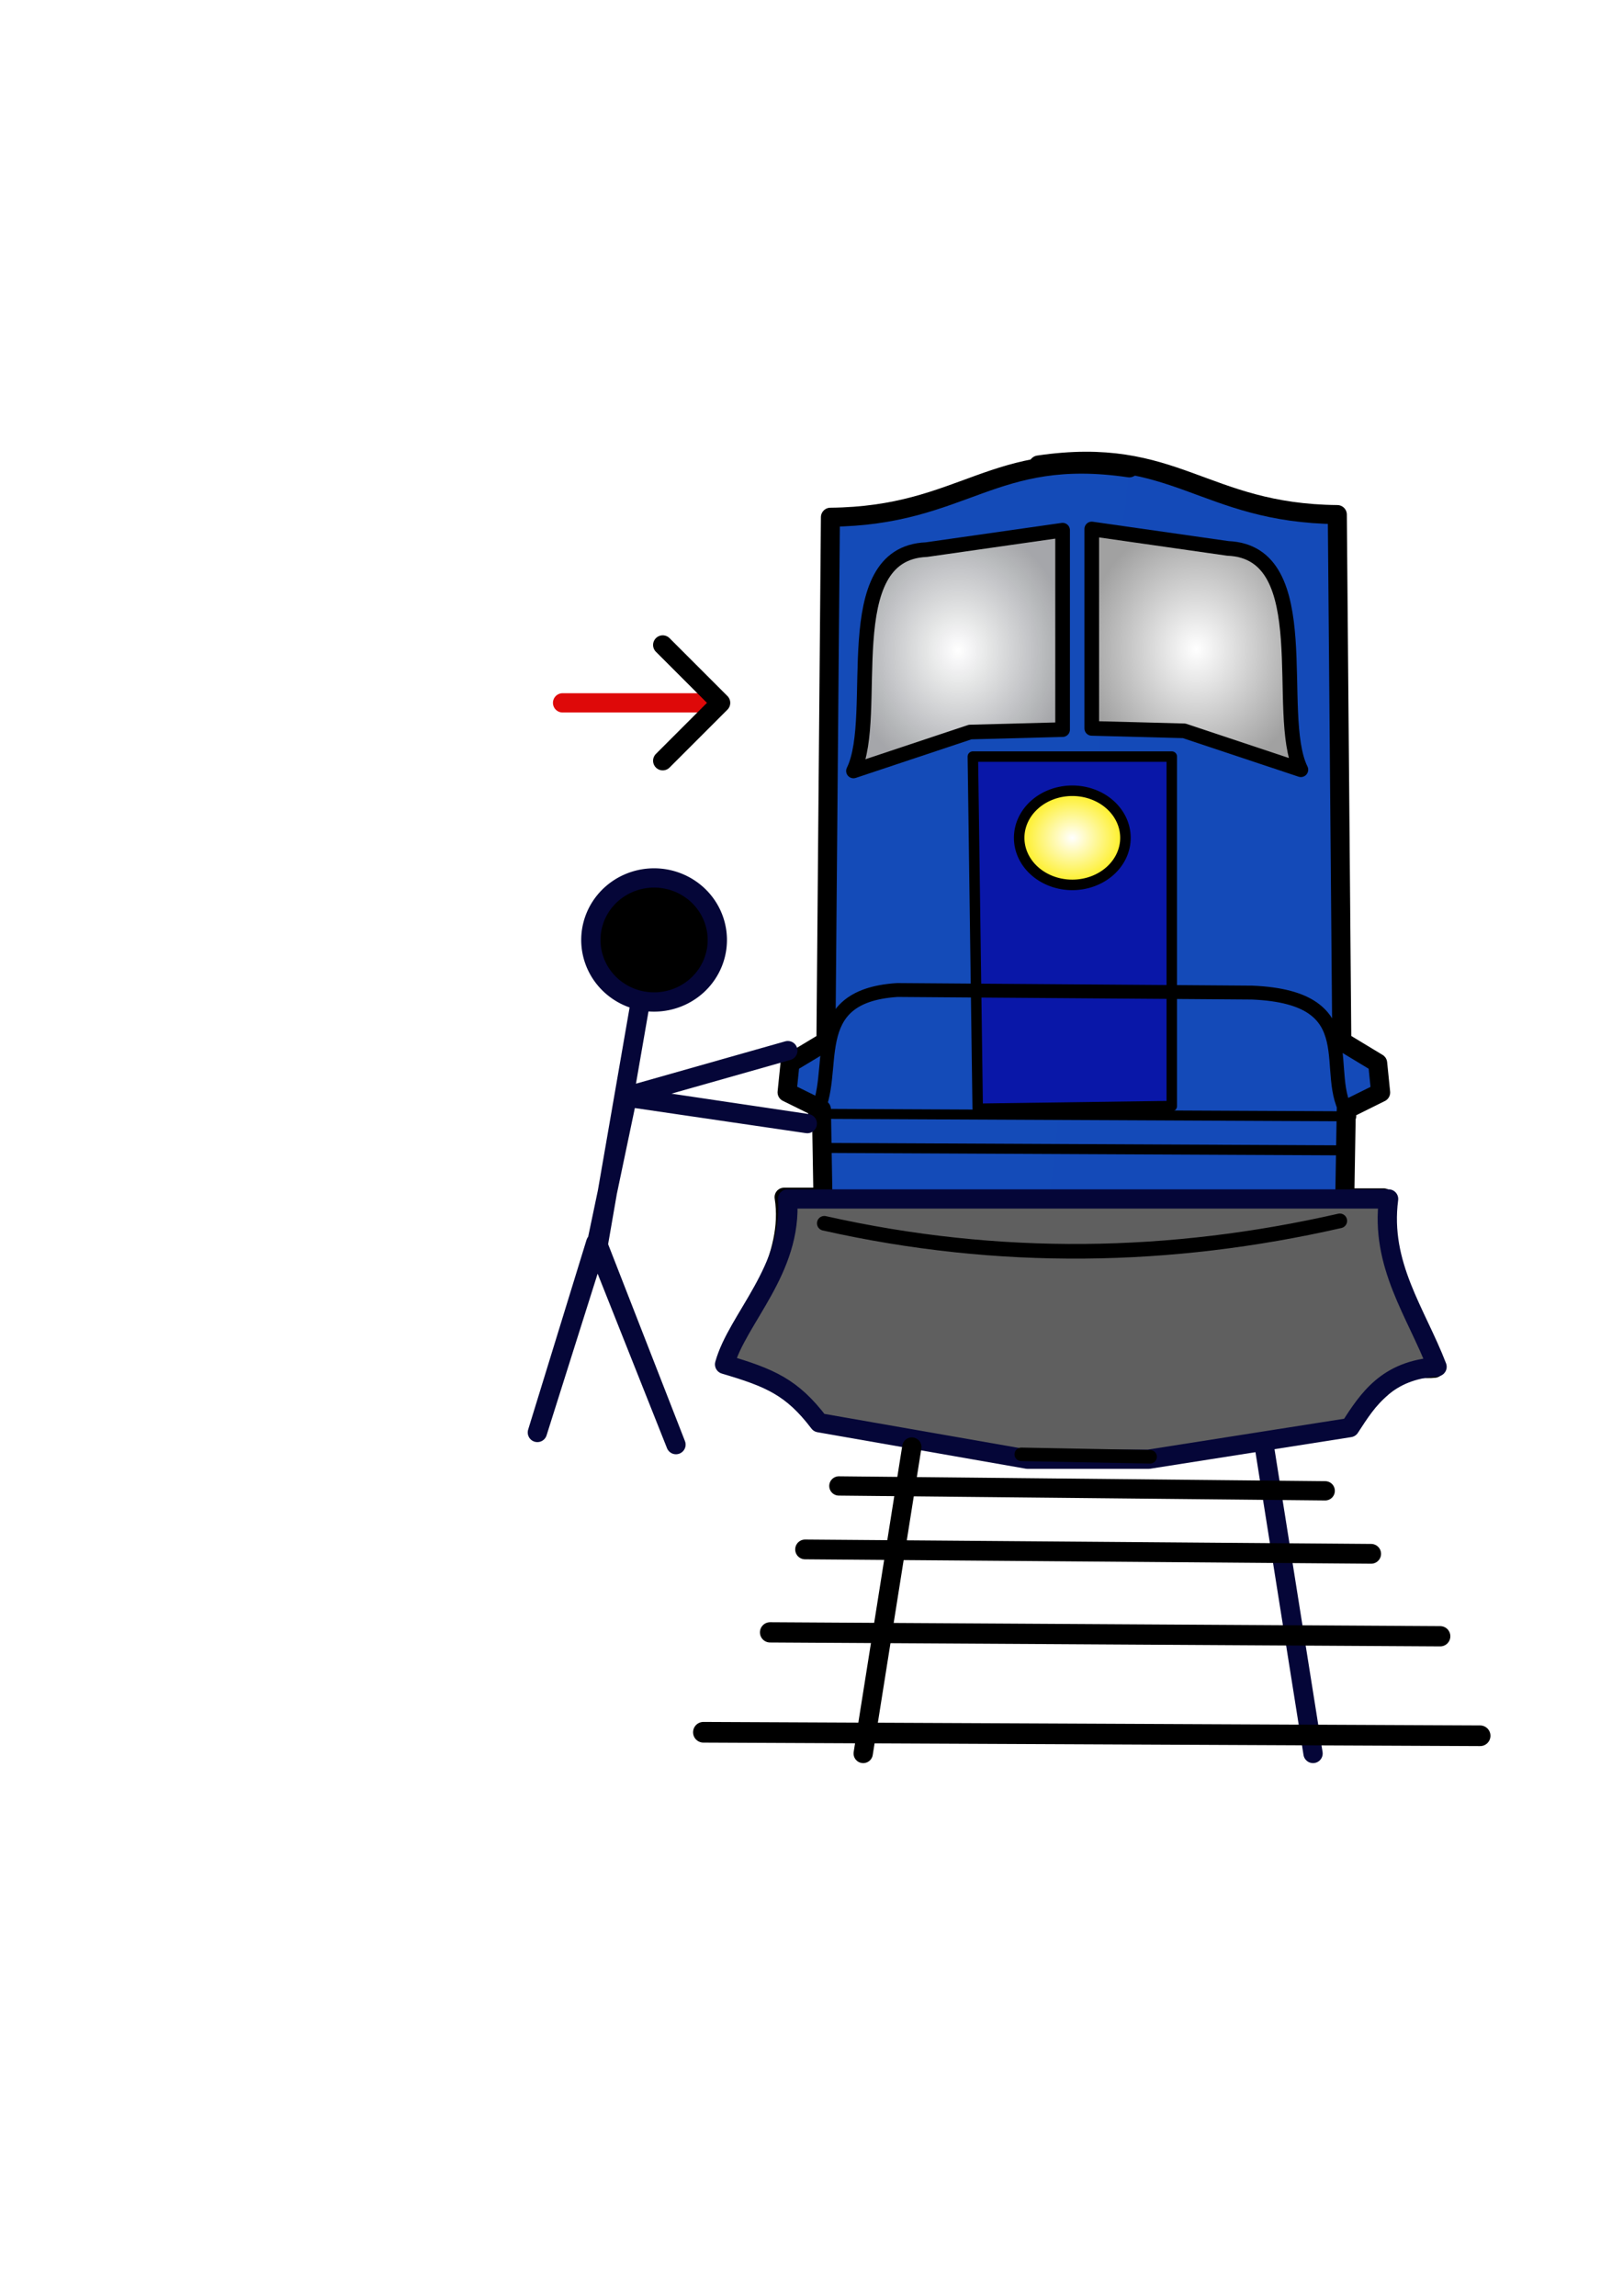 <?xml version="1.0" encoding="UTF-8" standalone="no"?>
<!-- Created with Inkscape (http://www.inkscape.org/) -->

<svg
   width="210mm"
   height="297mm"
   viewBox="0 0 210 297"
   version="1.1"
   id="svg5"
   inkscape:version="1.2 (dc2aedaf03, 2022-05-15)"
   sodipodi:docname="train.svg"
   xmlns:inkscape="http://www.inkscape.org/namespaces/inkscape"
   xmlns:sodipodi="http://sodipodi.sourceforge.net/DTD/sodipodi-0.dtd"
   xmlns:xlink="http://www.w3.org/1999/xlink"
   xmlns="http://www.w3.org/2000/svg"
   xmlns:svg="http://www.w3.org/2000/svg">
  <sodipodi:namedview
     id="namedview7"
     pagecolor="#ffffff"
     bordercolor="#000000"
     borderopacity="0.25"
     inkscape:showpageshadow="2"
     inkscape:pageopacity="0.0"
     inkscape:pagecheckerboard="0"
     inkscape:deskcolor="#d1d1d1"
     inkscape:document-units="mm"
     showgrid="false"
     inkscape:zoom="0.84096521"
     inkscape:cx="344.84185"
     inkscape:cy="534.50487"
     inkscape:window-width="1503"
     inkscape:window-height="1481"
     inkscape:window-x="884"
     inkscape:window-y="0"
     inkscape:window-maximized="0"
     inkscape:current-layer="layer2" />
  <defs
     id="defs2">
    <marker
       style="overflow:visible"
       id="Arrow1"
       refX="0"
       refY="0"
       orient="auto-start-reverse"
       inkscape:stockid="Arrow1"
       markerWidth="4.061"
       markerHeight="6.707"
       viewBox="0 0 4.061 6.707"
       inkscape:isstock="true"
       inkscape:collect="always"
       preserveAspectRatio="xMidYMid">
      <path
         style="fill:none;stroke:context-stroke;stroke-width:1;stroke-linecap:butt"
         d="M 3,-3 0,0 3,3"
         id="path5057"
         transform="rotate(180,0.125,0)"
         sodipodi:nodetypes="ccc" />
    </marker>
    <linearGradient
       inkscape:collect="always"
       id="linearGradient1961">
      <stop
         style="stop-color:#181818;stop-opacity:1;"
         offset="0"
         id="stop1957" />
      <stop
         style="stop-color:#cacaca;stop-opacity:1;"
         offset="1"
         id="stop1959" />
    </linearGradient>
    <linearGradient
       inkscape:collect="always"
       id="linearGradient1534">
      <stop
         style="stop-color:#ffffff;stop-opacity:1;"
         offset="0"
         id="stop1530" />
      <stop
         style="stop-color:#a1a1a1;stop-opacity:1;"
         offset="1"
         id="stop1532" />
    </linearGradient>
    <linearGradient
       inkscape:collect="always"
       id="linearGradient1526">
      <stop
         style="stop-color:#ffffff;stop-opacity:1;"
         offset="0"
         id="stop1522" />
      <stop
         style="stop-color:#a9a9a9;stop-opacity:0.97;"
         offset="1"
         id="stop1524" />
    </linearGradient>
    <linearGradient
       inkscape:collect="always"
       id="linearGradient1494">
      <stop
         style="stop-color:#ffffff;stop-opacity:1;"
         offset="0"
         id="stop1490" />
      <stop
         style="stop-color:#ffee02;stop-opacity:0.994;"
         offset="1"
         id="stop1492" />
    </linearGradient>
    <radialGradient
       inkscape:collect="always"
       xlink:href="#linearGradient1494"
       id="radialGradient1496"
       cx="138.747"
       cy="108.386"
       fx="138.747"
       fy="108.386"
       r="7.555"
       gradientTransform="matrix(1,0,0,0.896,0,11.284)"
       gradientUnits="userSpaceOnUse" />
    <radialGradient
       inkscape:collect="always"
       xlink:href="#linearGradient1526"
       id="radialGradient1528"
       cx="123.96"
       cy="84.16"
       fx="123.96"
       fy="84.16"
       r="14.477"
       gradientTransform="matrix(1,0,0,1.141,0,-11.889)"
       gradientUnits="userSpaceOnUse" />
    <radialGradient
       inkscape:collect="always"
       xlink:href="#linearGradient1534"
       id="radialGradient1536"
       cx="154.792"
       cy="84.003"
       fx="154.792"
       fy="84.003"
       r="14.477"
       gradientTransform="matrix(1,0,0,1.141,0,-11.867)"
       gradientUnits="userSpaceOnUse" />
    <linearGradient
       inkscape:collect="always"
       xlink:href="#linearGradient1961"
       id="linearGradient1963"
       x1="110.442"
       y1="207.019"
       x2="119.23"
       y2="207.019"
       gradientUnits="userSpaceOnUse" />
  </defs>
  <g
     inkscape:label="Layer 1"
     inkscape:groupmode="layer"
     id="layer1">
    <rect
       style="fill:#144ab8;fill-opacity:1;stroke:#000000;stroke-width:1.796;stroke-linecap:round;stroke-linejoin:round;stroke-dasharray:none;stroke-opacity:0"
       id="rect1307"
       width="21.079"
       height="72.362"
       x="129.623"
       y="115.15" />
    <path
       style="fill:#144ab8;fill-opacity:1;stroke:#000000;stroke-width:2.465;stroke-linecap:round;stroke-linejoin:round;stroke-dasharray:none"
       d="m 134.366,60.156 c 17.73,-2.622 21.258,6.248 38.669,6.414 l 0.58,68.147 4.64,2.806 0.387,3.808 -4.447,2.205 -0.193,11.425 h 5.027 c -1.241,7.858 4.368,14.701 6.574,22.048 -2.562,0.29 -4.057,-1.387 -11.021,7.015 -8.393,0.698 -16.887,1.606 -26.295,4.41"
       id="path566"
       sodipodi:nodetypes="ccccccccccc" />
    <path
       style="fill:#144bb8;fill-opacity:1;stroke:#000000;stroke-width:2.459;stroke-linecap:round;stroke-linejoin:round;stroke-dasharray:none"
       d="m 146.12,60.528 c -17.732,-2.609 -21.26,6.218 -38.673,6.383 l -0.58,67.817 -4.641,2.792 -0.387,3.79 4.447,2.194 0.193,11.369 h -5.027 c 1.241,7.819 -4.368,14.629 -6.574,21.941 2.562,0.289 4.057,-1.38 11.022,6.981 8.394,0.695 16.889,1.598 26.298,4.388"
       id="path566-7"
       sodipodi:nodetypes="ccccccccccc" />
    <path
       style="fill:#5f5f5f;fill-opacity:1;stroke:#050638;stroke-width:2.492;stroke-linecap:round;stroke-linejoin:round;stroke-dasharray:none;stroke-opacity:1"
       d="m 101.907,155.105 h 77.763 c -1.119,8.525 3.584,14.714 6.271,21.711 -6.482,0.439 -8.887,4.151 -11.288,7.866 l -26.026,4.091 h -15.678 l -26.966,-4.72 c -3.511,-4.613 -6.35,-5.819 -12.229,-7.552 1.626,-5.898 8.807,-12.237 8.153,-21.397 z"
       id="path1592"
       sodipodi:nodetypes="ccccccccc" />
    <path
       style="fill:#303030;fill-opacity:0;stroke:#000000;stroke-width:1.747;stroke-linecap:round;stroke-linejoin:round"
       d="m 132.14,188.142 16.675,0.315"
       id="path612" />
    <path
       style="fill:#303030;fill-opacity:0;stroke:#000000;stroke-width:1.896;stroke-linecap:round;stroke-linejoin:round;stroke-dasharray:none"
       d="m 106.656,158.253 c 22.666,5.095 44.872,4.656 66.699,-0.315"
       id="path1171"
       sodipodi:nodetypes="cc" />
    <path
       style="fill:#303030;fill-opacity:0;stroke:#000000;stroke-width:1.296;stroke-linecap:round;stroke-linejoin:round;stroke-dasharray:none"
       d="m 106.026,144.095 67.958,0.315 -0.315,4.405 L 106.026,148.5 Z"
       id="path1173" />
    <path
       style="fill:#0917a8;fill-opacity:1;stroke:#000000;stroke-width:1.356;stroke-linecap:round;stroke-linejoin:round;stroke-dasharray:none"
       d="m 126.505,143.436 -0.628,-45.56 h 25.739 v 45.215 z"
       id="path1175"
       sodipodi:nodetypes="ccccc" />
    <path
       style="fill:url(#radialGradient1496);fill-opacity:1;stroke:#000000;stroke-width:1.359;stroke-linecap:round;stroke-linejoin:round;stroke-dasharray:none"
       id="path1229"
       sodipodi:type="arc"
       sodipodi:cx="138.74683"
       sodipodi:cy="108.38612"
       sodipodi:rx="6.8755975"
       sodipodi:ry="6.0890508"
       sodipodi:start="0"
       sodipodi:end="6.2689379"
       sodipodi:open="true"
       sodipodi:arc-type="arc"
       d="m 145.622,108.386 a 6.876,6.089 0 0 1 -6.851,6.089 6.876,6.089 0 0 1 -6.9,-6.046 6.876,6.089 0 0 1 6.802,-6.132 6.876,6.089 0 0 1 6.948,6.002" />
    <path
       style="fill:url(#radialGradient1528);fill-opacity:1;stroke:#000000;stroke-width:1.896;stroke-linecap:round;stroke-linejoin:round;stroke-dasharray:none"
       d="m 110.431,99.734 c 3.541,-7.199 -2.316,-28.152 9.439,-28.63 l 17.619,-2.517 1e-5,25.799 -11.956,0.315 z"
       id="path1231"
       sodipodi:nodetypes="cccccc" />
    <path
       style="fill:url(#radialGradient1536);fill-opacity:1;stroke:#000000;stroke-width:1.896;stroke-linecap:round;stroke-linejoin:round;stroke-dasharray:none"
       d="m 168.321,99.577 c -3.541,-7.199 2.316,-28.152 -9.439,-28.63 l -17.619,-2.517 -1e-5,25.799 11.956,0.315 z"
       id="path1231-8"
       sodipodi:nodetypes="cccccc" />
    <path
       style="fill:#303030;fill-opacity:0;stroke:#000000;stroke-width:1.796;stroke-linecap:round;stroke-linejoin:round;stroke-dasharray:none"
       d="m 105.422,144.385 c 3.31,-5.571 -1.654,-15.522 10.689,-16.311 l 45.902,0.333 c 15.247,0.644 8.662,10.534 12.576,15.978"
       id="path614"
       sodipodi:nodetypes="cccc" />
  </g>
  <g
     inkscape:groupmode="layer"
     id="layer2"
     inkscape:label="Layer 2">
    <path
       style="fill:#000000;fill-opacity:1;stroke:#050638;stroke-width:2.496;stroke-linecap:round;stroke-linejoin:round;stroke-dasharray:none;stroke-opacity:1"
       id="path1665"
       sodipodi:type="arc"
       sodipodi:cx="84.632416"
       sodipodi:cy="121.60011"
       sodipodi:rx="8.1800842"
       sodipodi:ry="8.0227747"
       sodipodi:start="0"
       sodipodi:end="6.2689379"
       sodipodi:open="true"
       sodipodi:arc-type="arc"
       d="m 92.812,121.6 a 8.18,8.023 0 0 1 -8.151,8.023 8.18,8.023 0 0 1 -8.209,-7.966 8.18,8.023 0 0 1 8.092,-8.079 8.18,8.023 0 0 1 8.267,7.908" />
    <path
       style="fill:#000000;fill-opacity:0;stroke:#050638;stroke-width:2.496;stroke-linecap:round;stroke-linejoin:round;stroke-dasharray:none;stroke-opacity:1"
       d="m 82.745,130.252 -5.349,30.833 10.068,25.799 -10.382,-26.113 -7.551,24.54 7.551,-23.911 4.09,-19.506 23.282,3.461 -23.596,-3.461 21.079,-5.978"
       id="path1877" />
    <path
       style="fill:url(#linearGradient1963);fill-opacity:1;stroke:#000000;stroke-width:2.496;stroke-linecap:round;stroke-linejoin:round;stroke-dasharray:none;stroke-opacity:1"
       d="m 117.982,187.198 -6.292,39.642"
       id="path1933" />
    <path
       style="fill:#000000;fill-opacity:0;stroke:#050638;stroke-width:2.496;stroke-linecap:round;stroke-linejoin:round;stroke-dasharray:none;stroke-opacity:1"
       d="m 163.602,187.198 6.292,39.642"
       id="path1933-5" />
    <path
       style="fill:#666666;fill-opacity:0;stroke:#000000;stroke-width:2.496;stroke-linecap:round;stroke-linejoin:round;stroke-dasharray:none;stroke-opacity:1"
       d="m 108.543,192.232 62.924,0.629"
       id="path2050" />
    <path
       style="fill:#666666;fill-opacity:0;stroke:#000000;stroke-width:2.558;stroke-linecap:round;stroke-linejoin:round;stroke-dasharray:none;stroke-opacity:1"
       d="m 104.17,200.443 73.245,0.568"
       id="path2050-6" />
    <path
       style="fill:#666666;fill-opacity:0;stroke:#000000;stroke-width:2.622;stroke-linecap:round;stroke-linejoin:round;stroke-dasharray:none;stroke-opacity:1"
       d="m 99.64,211.172 86.709,0.504"
       id="path2050-6-9" />
    <path
       style="fill:#666666;fill-opacity:0;stroke:#000000;stroke-width:2.673;stroke-linecap:round;stroke-linejoin:round;stroke-dasharray:none;stroke-opacity:1"
       d="M 91.013,224.097 191.514,224.549"
       id="path2050-6-9-1" />
    <path
       style="fill:#f50909;fill-opacity:0.955;stroke:#de0909;stroke-width:2.496;stroke-linecap:round;stroke-linejoin:round;stroke-dasharray:none;stroke-opacity:1;marker-start:url(#Arrow1)"
       d="M 92.615,90.925 H 72.794"
       id="path2118" />
  </g>
</svg>
